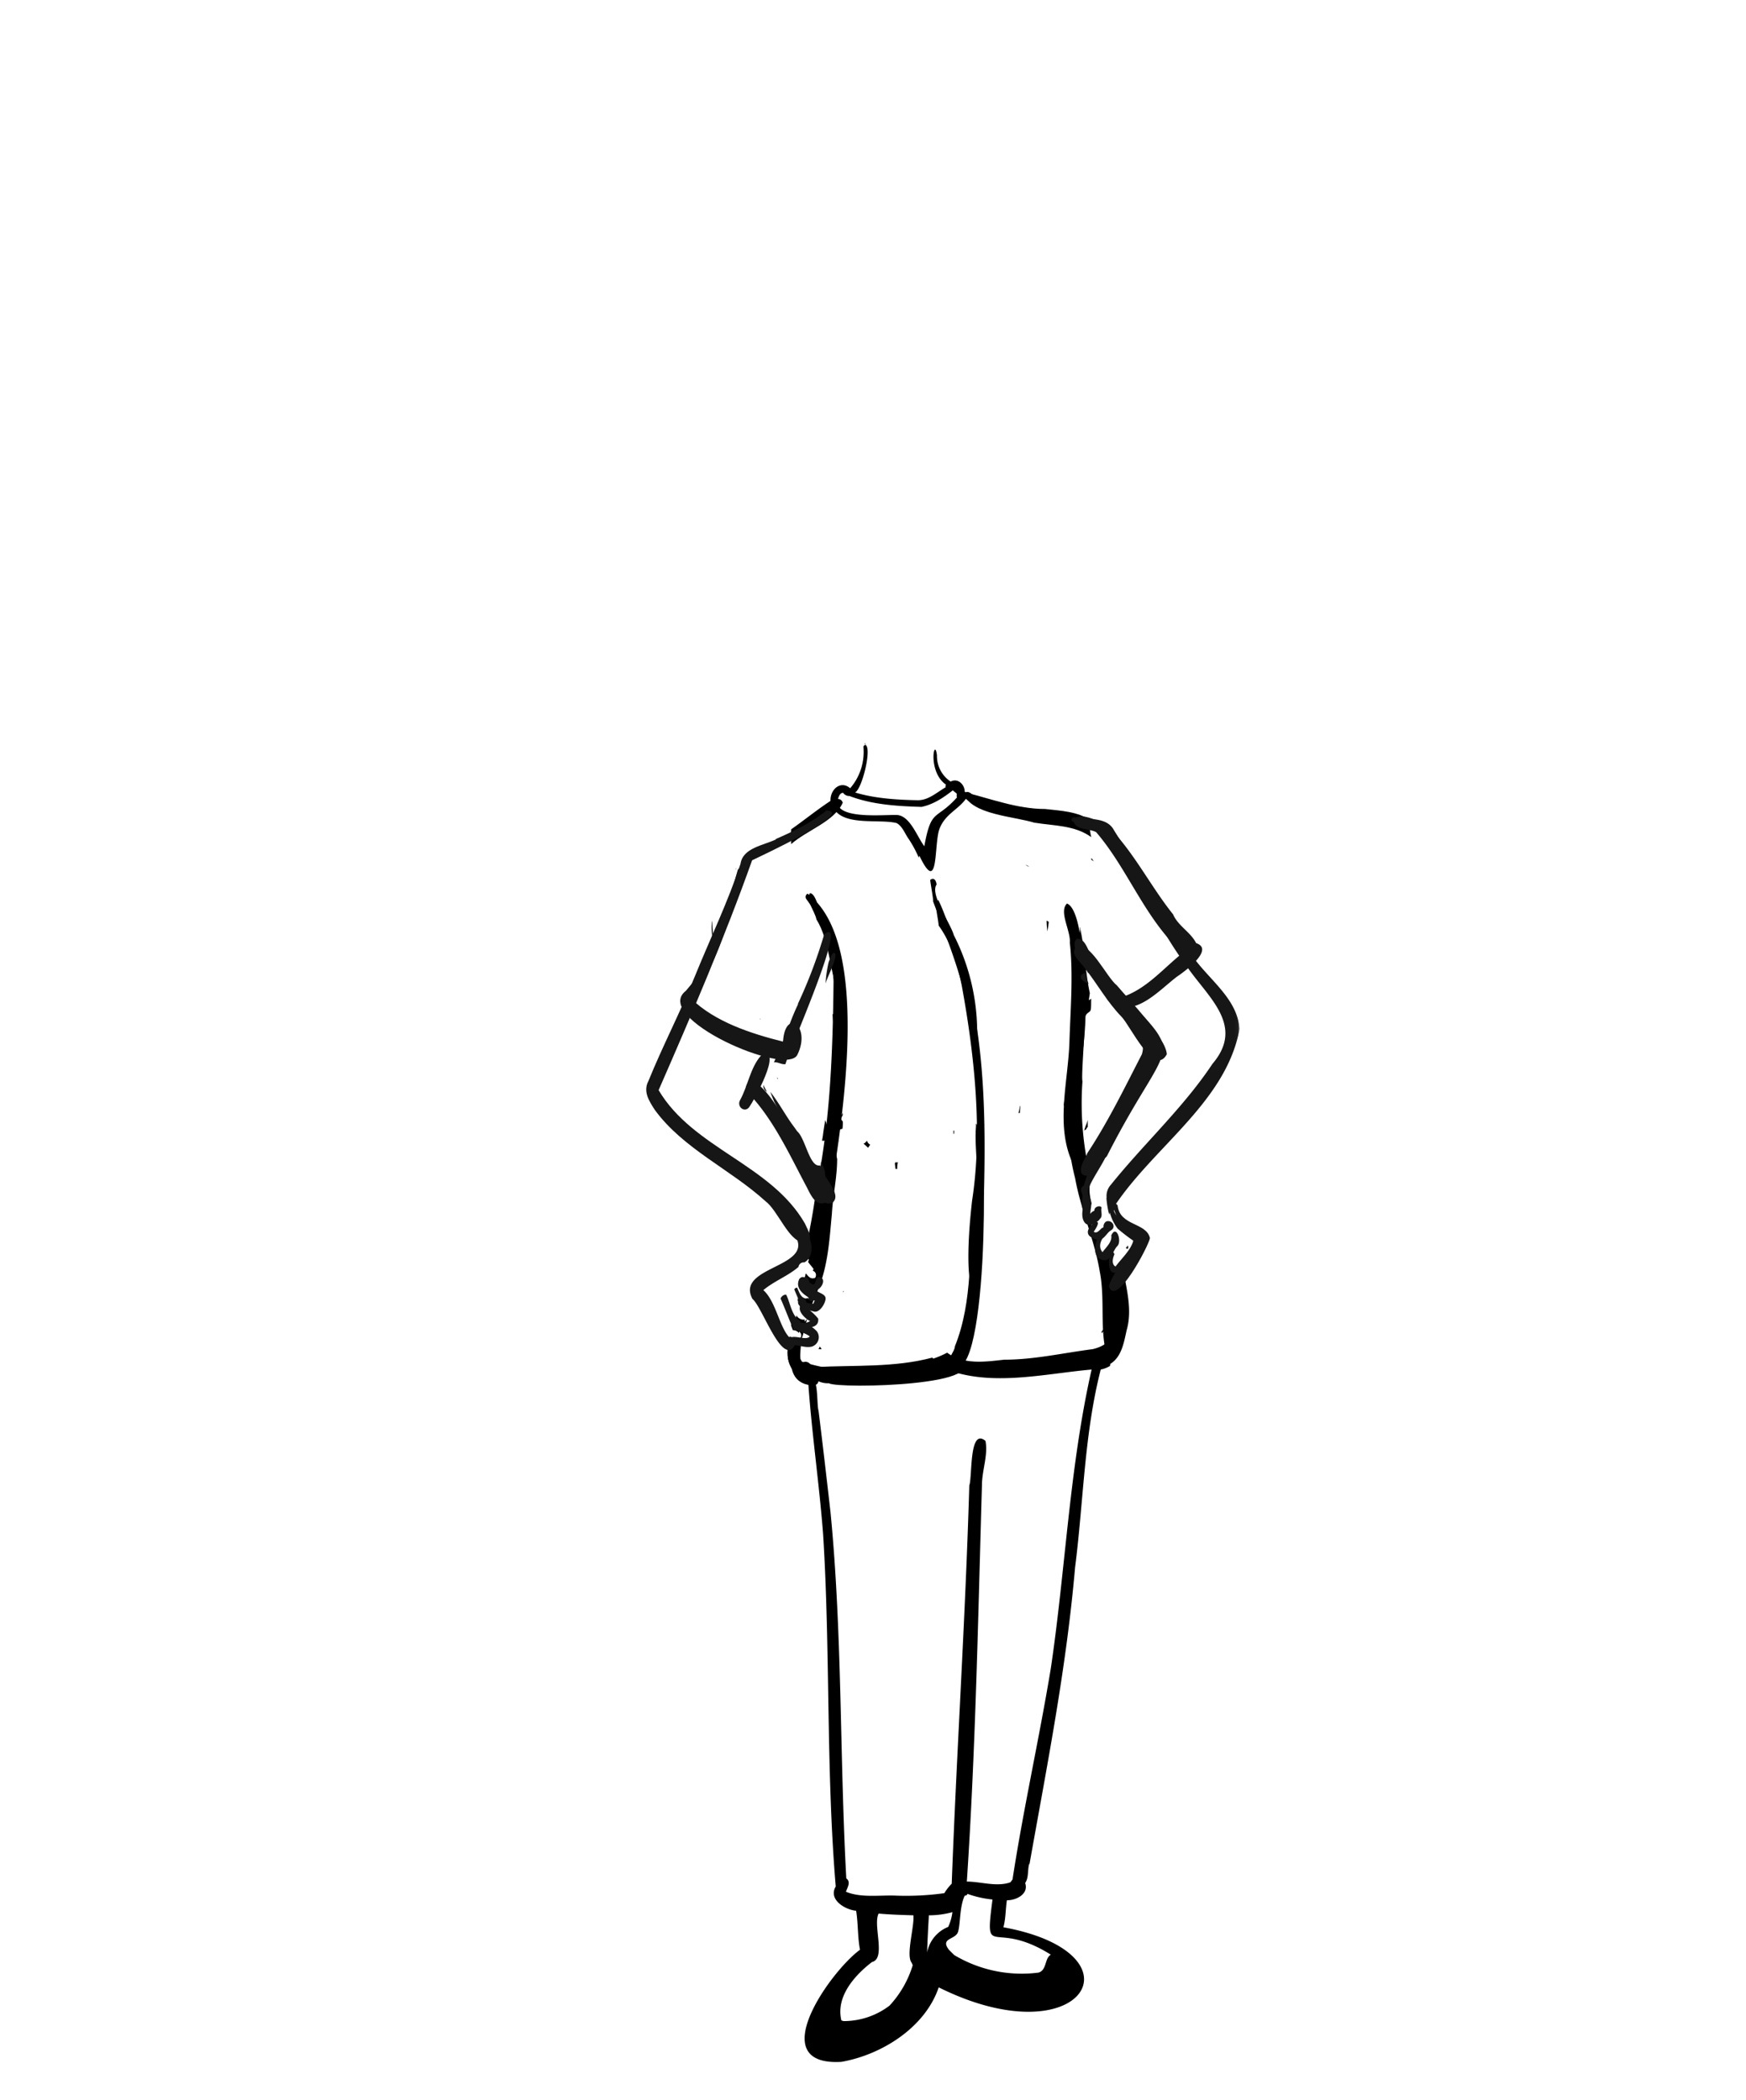 <svg xmlns="http://www.w3.org/2000/svg" xmlns:xlink="http://www.w3.org/1999/xlink" viewBox="0 0 496.8 597.6"><defs><mask id="a" x="304.74" y="232.43" width="47.99" height="113.17" maskUnits="userSpaceOnUse"><polygon points="304.7 232.4 352.7 232.4 352.7 345.6 304.7 345.6 304.7 232.4" fill="#fff" fill-rule="evenodd"/></mask></defs><path d="M239.8,367.8l.3-.4H240c-.1.1-.1.3-.2.4"/><path d="M239.8,367.8l.3-.4H240c-.1.1-.1.3-.2.4"/><path d="M314.3,377.6a5.7,5.7,0,0,1-.8,1.3h0v.4a4.2,4.2,0,0,0,1-2Z"/><path d="M233.2,383.3l-.3.6h.9l-.5-.7h-.1"/><path d="M314.3,377.6a5.7,5.7,0,0,1-.8,1.3h0l.2-.2a.5.5,0,0,0-.2.6,4.2,4.2,0,0,0,1-2l-.2.3"/><path d="M262.2,229.6c3.4-.7,6.2-2.6,8.9-4.7l1.1.9c.1.3-.1.8.1,1.1-6,6.7-7.3,2.9-9.3,13.9-2.1-2.8-4.1-8.8-7.9-8.9s-17.1,1.3-16.8-3.9c.2-.9.5-2.4,1.6-2.4a2.1,2.1,0,0,0,1.8.9c6.5,2.5,13.8,2.9,20.5,3.1m-16.1-18.2a2,2,0,0,0,.1.7c-.3-.1-.5.1-.5.4v.3a15.8,15.8,0,0,1-3.8,11.5c-2.6-2.3-5.7.2-5.6,3.6-3.8,2.5-7.5,5.5-11.2,8.1v1.5c3.8-2.7,7.6-5.7,11.5-8.4h.2c2.2,6.3,13.1,3.8,18.3,5.1,1.7.9,2.4,3.1,3.5,4.6a32.5,32.5,0,0,1,2.8,5.2c.1-.1.1-.3.2-.5,5.6,11.7,4.1-3.3,5.7-7.6s5.4-5.5,7.6-8.7c5.7,2.8,11.6,3.9,17.9,5.1a69.8,69.8,0,0,0,11.8,2.8c-3.3-2.1-7-4.4-11-5-6.4-.9-13.4-1.6-19.1-4.8,0-2.1-2-4-4-2.9a8.7,8.7,0,0,1-3.9-7.5c-.7-5.5-2.8,4.7,2.6,8.4a.6.6,0,0,0-.1.7c-2.6,1.5-5,3.8-8.1,3.7-5.7-.1-12.1-.5-17.7-2.2,2-1,4.8-12.5,3-13.5a6.4,6.4,0,0,0-.2-.7h0"/><path d="M209.4,247.2v.3c0-.1.1-.2.1-.4h-.1"/><path d="M202.5,263a16.7,16.7,0,0,0,.5,5c-.1-2-.3-4-.4-6a3.8,3.8,0,0,0-.1,1"/><path d="M216.2,290h.1c0-.1-.1-.1-.1-.2h0"/><path d="M308.7,241.4l.8.8-1-1Z"/><path d="M307,268.1c-.3,2.2-.5,4.3-.8,6.4a7.1,7.1,0,0,1,1,1.4,63.1,63.1,0,0,1-1.1,11.5h-.4c0,1.1-.1,2.2-.1,3.4h1.6a2.7,2.7,0,0,1,1.6-1.4c.1-.8.8-1.2,1.3-1.6s.3-2.4.4-3.6l-.7.4.3-2c-1.3-5.9-1.4-12.2-2.7-18.2h0v-.2h0c0-.1,0-.2-.1-.2h.1c0-.1-.1-.1-.1-.2a27.3,27.3,0,0,1-.3,4.1"/><path d="M310.5,244.6l.7.5-.6-.9a.6.6,0,0,0-.1.4"/><path d="M306.6,265.1h0a.1.1,0,0,0-.1-.1h0a.1.1,0,0,1,.1.1h0"/><path d="M292.8,246.7a1.7,1.7,0,0,0-1-.6l1,.6"/><path d="M297.8,262c0,1,.1,2,.2,3a25.1,25.1,0,0,0,.4-2.7l-.5-.3h-.1"/><path d="M304.9,312l-1.9.4a19.2,19.2,0,0,0-.3,2.2h.2a98.2,98.2,0,0,0,6.2,27.9l.7-.9c-.7-2.8-1-5.9.7-8.4-2.6-6.2-3.8-12.6-4.9-19.1l.6-.2-.3-2.2-1,.3"/><path d="M311.7,345.7l-.2.2.3.6.5-.4-.3-.6-.3.2"/><path d="M313.4,349.6l-.9.9c.2.7.5,1.3.7,2a23.9,23.9,0,0,0,1.3-2.1,3.8,3.8,0,0,1-.9-.9h-.2"/><path d="M240,575.1l-.6-.2c-1.6-6.6,3.5-12.6,8.7-16.6,4.1-1,.2-10.5,1.9-13.8,3.3.3,6.6.4,9.9.5.3,3.3-2.2,11.4-.5,13.5l.3.7a29.4,29.4,0,0,1-6.6,11.5A21.5,21.5,0,0,1,240,575.1Zm23.8-19.5c.1-3.5.3-7.1.5-10.6a25.7,25.7,0,0,0,6.7-.9,14.5,14.5,0,0,1-1.2,4.2h0a9.8,9.8,0,0,0-6.1,7.9Zm6.2-.8c-2.6-3.4,1.9-2.8,2.6-5.1s.4-7.1,1.9-10.3a.8.8,0,0,0,.8-.5,29.2,29.2,0,0,0,7.1,1.6c-2.3,17.8,0,5.3,16.6,15.7-1.8,1-1.1,4.4-3.5,5.1a37.4,37.4,0,0,1-24-5h0ZM237.3,324.1c0,.1-.1.1-.1.2a1.6,1.6,0,0,1-1.1,1.5c-.7,12.1-.9,24.4-4.8,35.8,1.6.6.8,2.9-.8,2.7a25.8,25.8,0,0,1-.8,2.6h0c2.5.1,1.2,3.4-.8,2.7a10.6,10.6,0,0,1-.9,2.5l.6,1.3c.3.1.5.2.6.5h0a1.2,1.2,0,0,1,.1,1.8,1.2,1.2,0,0,1-1.4.4h0c-.4-.2-.8-.3-1-.7s-.7,2-1,3h0c3.4.2,2.3,4.2-.8,2.5-2.7,7,.4,10.7,7.7,11.8,10.6,2.7,22.5,1.1,32.5-2.6v.2c1-.8,2.6-1.2,3.1.3v-1.3c13.1,5.5,28.6,1.6,42.2.4-6.3,27.8-7.4,56.7-11.6,85-3.3,20-7.8,39.9-10.9,60.1l-.6.8c-3.9,1.4-8.4-.2-12.4-.2,2.5-37.6,3.2-75.2,4.3-112.8,0-4.2,1.8-8.6,1-12.6-4.7-3.9-3.7,10.2-4.6,12.7-1.1,37.7-3.6,75.7-5,113.3a13.9,13.9,0,0,0-2.1,2.7,79.2,79.2,0,0,1-13.7.7c-4.7-.2-9.9.7-14.3-1.1.4-1.2,1.5-2.8.1-3.8-1.9-34.8-1.1-69.6-4.5-104.3-1.1-9.6-2.2-19.2-3.4-28.8-.6-1.8.1-12-2.9-7.6,1,14.2,3.1,28.4,4.2,42.7,2.1,33.3.8,67.2,3.6,100.3-2.2,3.7,2.6,6.6,5.8,6.9.6,3.7.4,7.5,1.1,11.1-8.4,6.1-27.7,33.2-5.3,31.9,11.4-2,23.8-9.7,27.7-21.2,40.8,20.3,59.3-9.6,18.4-17.1.7-2.5.6-5.2,1-7.7,2.5.1,6.3-1.7,5.2-4.9,1.1-1.6.6-3.8,1.2-5.6v.4c5.1-28.7,10.5-55.8,13-84.6,2.4-18.7,2.6-38,7.3-56.3a8.2,8.2,0,0,0,2.6-1c.1-.1.1-.5.1-.6,3.3-2,3.9-6.2,4.7-9.7,1.8-6.3-.5-13.1-1.4-19.4-.7,1.3-2.6,2.5-3.6.8s1.4-4.4,2.4-6.2l-.3-1c-1.1,1.4-1.2,4-3.2,4.6a63.8,63.8,0,0,1,2.3,21.7c-.4,2.9-3.3,4.4-5.9,5-8.5,1.1-16.7,3-25.2,3-5.4.6-11.5,1.5-16.2-2a25.5,25.5,0,0,1-7,2.5c-8.3,5.3-25.7,2.9-34.9-.1-2.3-2.2.5-5.4,1-8a69.8,69.8,0,0,1,4-12c3-6.9,3.4-14.5,4.1-21.9.3-5.3,1.5-10.4,1.5-15.6-.5-2.1-.1-4.2-.2-6.3Z"/><path d="M230.4,254.2c-1.1,2.2,1.5,5.2,1.9,7.4,3.9,6.3,3.8,15.2,6.5,22.3-.2-7.1-2.3-13.8-4.1-20.6-1.1-1.6-2.3-9.5-4.3-9.1"/><path d="M239.5,317.3c-.9,1.3-.6,2.9-.7,4.4a.7.7,0,0,1,.7-.4v-.2l.2.2a11.6,11.6,0,0,0,.1-2.2l-.6-.7.6-1.1v-.6l-.3.6"/><path d="M265.2,250.1c-.2.1-.4.1-.5.3s.9,5.3.8,6.1c5.3,14.1,10.9,28,11.7,43.3.6-1.2-.3-2.8.8-3.8a60.9,60.9,0,0,0-6.6-29.9c-1-3.5-6.9-11.7-4.9-14.4-.1-.7-.4-1.8-1.3-1.6"/><path d="M277.1,299.9c0,.3.1.6.1.9l.2-.2v-.8h-.3"/><path d="M290.2,314.7a14.2,14.2,0,0,1-.4,2h.4c0-.7.1-1.3.1-2h-.1"/><path d="M278.1,316.9c0,1.6.1,3.2.1,4.8l1.9-1.6c-.7-.4-.8-1.3-.9-1.9a2.9,2.9,0,0,1-.9-1.5.2.2,0,0,1-.2.2h0"/><path d="M271.3,321.8h0v.8h.2v-.9h-.2"/><path d="M246.4,324.9a1.2,1.2,0,0,1-.7.5l1.3,1.2.6-.9a1.7,1.7,0,0,1-.9-1.1l-.3.3"/><path d="M254.6,331c.1.5.1,1,.2,1.6h.5a5.8,5.8,0,0,1,.2-1.9.8.8,0,0,1-.7,0c-.1.1-.1.3-.2.4"/><path d="M271.7,386.2c-1.9.1-3.9.6-5.9.8l-.5-.7c-10.8,2.9-22.3,2.1-33.2,2.7-3.3,2.6,1.1,4.8,3.7,4.6,3,1.7,49.6.6,35.9-7.4"/><path d="M277.1,378.4h0m.6-57.9c-.6,6.9,1.5,15.1-1,21.4-.9,13.6.2,28.3-5,41.2-.1,1.7-2.1,3-1.2,4.9,10.4,10.6,11.2-64.6,7.2-68.3v.8"/><path d="M231,256.2c.7,4.6,5.5,9.8,5.4,15.4h0c2.9,21.2,1.7,42.6-1.7,63.8v-.3c-.8,8.1-2.8,16.2-4.7,24.1l1.6,2,.5.2c5.6-24.8,15.1-85.5-1.1-105.2"/><path d="M229,363.5h0l1.3,2.6a1.7,1.7,0,0,1,1,.3l.6-2.8c-1.1.5-2-.3-2.6-1.2l-.3,1.1"/><path d="M227,369.8a29.2,29.2,0,0,0,1.4,3.1.9.9,0,0,1,.6.4l1-4a2,2,0,0,1-2.6-.9c-.1.4-.3.9-.4,1.4"/><path d="M225.2,376.4a2.2,2.2,0,0,0-.1.8l.5,1.3a2.1,2.1,0,0,1,1.7.8c.2-1,.5-2.1.7-3.1h-.6c-.9-.2-1.3-1-1.6-1.8l-.6,2.1"/><path d="M224.4,382.4c-1.3,3.8,1.1,11.5,6,7.9,1.5-1.3-.4-3.5-2-2.6-1.6-1.7-.7-4.6-.6-6.8-1,.5-2.2-.2-3.1-.6l-.3,2.1"/><path d="M238.8,324.6c0,.1,0,.2-.1.2s.1-.1.1-.2m-9-70.3a1,1,0,0,0-.5,1.3c0,.1.1.1.1.2,4.5,6.1,7.9,13.6,7.8,21.3-.2,20.5-.8,41.8-5,61.6a168.6,168.6,0,0,1-3.2,17.5,1.7,1.7,0,0,0,1.2,2.1h.1c3.9,0,3.6-8.6,4.9-11.6,3.5-22.3,14-77.7-5.4-92.4"/><path d="M305.9,276.4c-.1,19.6-5,39.5,0,58.8,1.6,9,5.5,17.5,7,26.5,1.4,7,.3,14.4,1.4,21.1,5.8,3.2,2.3-18.9,2.2-22-1.1-.7-.9-2.1-.5-3.1s-.1-.6-.1-.9a1.9,1.9,0,0,1-2.8,0,1.8,1.8,0,0,1-.6-1.7c.1-1.7,1.3-2.8,2-4.4h-.1l-.7-.9c-2.8,3.8-5-.8-1.8-2.7l-.3-.7c-3.4,2.6-2.8-2.2-1-3.8-.5-2.2-1-4.7-.1-6.8a88.6,88.6,0,0,1-2.5-28.1c-.7-2.6,3.5-40-2.1-31.3"/><path d="M231.6,351c-.5,2.6-1.1,5.3-1.6,8.1l1.2,1.3c-.3-1.4,3.4-11.9.4-9.4"/><path d="M229,363.6l1.5,2.8a1.3,1.3,0,0,1,.1-.6v.3l.3-1.6h0v-.7c-.7-.2-1.1-.9-1.6-1.4l-.3,1.2"/><path d="M227,370.1a30.5,30.5,0,0,0,1.3,3.2h.1l.6-3.9a1.8,1.8,0,0,1-1.6-1c-.1.5-.3,1.1-.4,1.7"/><path d="M226,377.9h0c.9.2,2.2.3,2.5,1.3.1-1.2.3-2.5.5-3.7h-.6a2.5,2.5,0,0,1-1.8-1.2l-.6,3.6"/><path d="M227.8,380.7c-.6.7-1.5.2-2.2,0-.5,4.3-2,11.2,3.4,13.1,1.3.4,3.8,1,3.9-1a1.5,1.5,0,0,0-1.4-1.5c-5.4-.5-3.5-7.3-3.4-11l-.3.4"/><path d="M234.3,321.9c-.1.8-.2,1.7-.4,2.7,3.4.2,1.5-4.1.9-5.9-.2,1.1-.3,2.1-.5,3.2"/><path d="M309.2,319.7a11.8,11.8,0,0,0-.7,2l.6-.4a.9.9,0,0,1,.4-.6v-2l-.3,1"/><path d="M307.5,322.8c-.4,1.6-2.3,6.6,1,5.6a28,28,0,0,1-.9-5.8v.2"/><path d="M236.7,228.1c-3.5,3.3-7.8,5.6-11.6,8.4v3.7c4.5-4,12.3-6.4,14.7-11.8-.5-1.5-2.2-1.2-3.1-.3"/><path d="M211.3,249.1c.1-.1.3-.2.4-.4v-2.6c-.2,1-.3,2-.4,3"/><path d="M216.2,290h.1c0-.1-.1-.1-.1-.2h0"/><path d="M237.2,288.3l-.3.4c.1,1.4.2,2.7.4,4.1.8-1.2,2.2-2,2.5-3.5s-1.7-1.9-2.6-1"/><path d="M266.3,257.4c.1,2,.6,4,.8,6,3.7,5.1,5.4,11.3,6.6,17.3,3.6,19.7,5.9,41.5,2.9,60.9-3.6,31.2,3.1,34.7,3.3,1,.7-25.3.5-51.3-8.1-75.4-.3,3.3,1.3,7.1,1.8,10.4-1.8-7.3-3.3-14.6-6.6-21.5a1.7,1.7,0,0,0-.7,1.3"/><path d="M280.6,228.2h0m-6.3-2.3c2,5.9,14.3,6.4,20,8.2h.1c5.5.9,11.4.7,16.1,4.1-.2-1.1-.8-2.5,0-3.5-10.5-3.4-22.4-2.4-32.4-7.6-1.2-.5-2.6-2.8-3.8-1.2"/><path d="M315.5,240.3v.2l.7.7-.8-1h.1"/><path d="M274.7,225.5c-3.8,5.9,33,6.6,35.6,11.7-.3-1.2-.9-2.7.2-3.7-3.9-2.6-8.6-2.8-13.1-3.3h0c-7.9,0-15.4-2.9-22.7-4.7"/><path d="M315.5,240.3v.2l.7.7-.8-1h.1"/><path d="M307.9,328h0m-4.3-70.9c-2.4,2.3,1.1,7.8.8,11.1,1,9.2.2,18.7-.1,28-.3,11.2-4,23.7.7,34.3.7,1.1,1.2,2.5,2.4,3a1.8,1.8,0,0,0,2.1-1.2,1.9,1.9,0,0,0-.2-1.3c-6.1-14.8.7-31.8-.6-47.3-.2-5.3-.6-24.8-5.1-26.6"/><path d="M237.5,295.3l-.6.3c.1,1.1,0,2.2,0,3.2,1-.9,3.1-1.5,2.9-3.1s-1.6-1-2.3-.4"/><path d="M197.3,326.2l.3.3-.3-.3m-2.1-42-.2.3.2-.3m40.1-53.7c-4.4,3.6-9.6,6.1-14.7,8.3h.3c-3.7,1.8-9.5,2.4-10.2,7-3.6,10.9-8.6,21.2-12.9,31.8s-9.2,19.9-13.3,30c-1.6,3,.2,5.7,1.8,8.2,8.1,11.1,21.5,16.9,31.5,26,3.5,2.6,6.6,11.3,10.5,11.6s1.5-3.5.7-5.3c-9.7-16.8-31.8-21.3-41.6-37.9,9.4-21.5,18.7-43.2,26.6-65.4,1.8-.9,29.1-13.5,21.3-14.2" fill="#161616"/><path d="M237.2,271.1c-.8.6-1,1.7-1.4,2.6a34.7,34.7,0,0,0-.9,6.2c.3-1.6,4.2-8.7,2.3-8.8" fill="#161616"/><path d="M224.1,301.8l.5-.8v-.2c-.2.3-.3.7-.5,1" fill="#161616"/><path d="M233.5,332a38.7,38.7,0,0,1-.6,4.6c3-.8,1.8-4,.7-6a6.6,6.6,0,0,1-.1,1.4" fill="#161616"/><path d="M307.7,277.4c-.8,1.3,1,1.9,1.8,2.5s-1-2-.4-3a1.6,1.6,0,0,0-1.4.5" fill="#161616"/><path d="M323.7,290.5h0m-6.3-5.2c2.6,4.5,9.3,9.1,7.5,14.7-4.9,9.5-9.6,19.2-15.5,28.1-.7,1.8-2.3,3.7-1.7,5.7a1.6,1.6,0,0,0,2.2.5,1.4,1.4,0,0,0,.7-.8c5.4-11.5,13.6-22.2,17.5-34.4.4-5.7-9.1-14.5-13.3-18.2a28.2,28.2,0,0,0,2.6,4.4" fill="#161616"/><path d="M306.3,267.2c-2.1,2.5,2.3,7.1,3.3,9.7,1-.5,1.8.4,2,1.4a1.3,1.3,0,0,1,1.7-.5,1.3,1.3,0,0,1,.7.8,26.5,26.5,0,0,0,5.6,10.1c2,3.4,8.7,6,7.8,10.3-4.9,9.5-9.6,19.1-14.8,28.3-1,1.6,1.4,3.3,2.4,1.6,19.2-37.8,23.9-24.8-2.4-53.1-2.3-1.8-3.1-9.4-6.3-8.6" fill="#161616"/><g mask="url(#a)"><path d="M348.8,293.9Zm-43.4-61.5c-3.2,2.5,7.2,2,8.5,3,8.7,12.5,14.6,27.2,23.8,39.6,6,8.8,16.6,16.8,7.3,27.7-8.3,12.5-19.5,22.7-28.9,34.4a4.7,4.7,0,0,0-1.2,3.9c0-.1-.1-.2-.1-.3a26.4,26.4,0,0,0,.8,4.9c10.8-18.2,33.1-31.1,37.1-52.8-.7-9.7-10.6-15.1-15-23.3-7.8-10.3-13.7-22.2-20.7-33.2-2.1-4.1-7.7-2.9-11.6-3.9Z" fill="#161616"/></g><path d="M311.5,345.7h0l.3.7.4-.3-.4-.7-.3.2" fill="#161616"/><path d="M227.9,349.5c-1.6,0-1.9,1.8-1.2,3,3.7,8.2-17.4,8.1-12.6,17.1,2.8,2.3,8.1,18.4,11.8,13.7h-.1c.4-.6.9-1.1,1.3-1.6-4.9,0-5.5-10.7-9.9-14.6,3.1-2.6,7-4,10-6.6a1.5,1.5,0,0,1,1.4-1.3h.3C232.3,357.3,231,351,227.9,349.5Z" fill="#161616"/><path d="M223.4,368.4a1.8,1.8,0,0,0-1.3,1.1c1.3,2.9,2.4,6,3.7,8.8.7.2,1.6.3,2,1a7.8,7.8,0,0,0-.1-3.4c-2.5-1.5-2.8-5.1-4-7.5h-.3" fill="#161616"/><path d="M226,382.5h.2l-.2.2" fill="#161616"/><path d="M226.7,366.4a1,1,0,0,0-.7.5c.9,2.2,1.8,4.3,2.9,6.4a1.8,1.8,0,0,1,.7.5c-.1,0-.1,0-.1-.1s.4.4.4.6a11.6,11.6,0,0,0-.8-4.8c-1.4-.5-1.7-1.9-2.3-3.1h-.1" fill="#161616"/><path d="M229,363.4h0c.4,1.2.8,2.5,1.3,3.7l.6.2c-.5-1.2-.3-3.9-1.9-4" fill="#161616"/><path d="M231.2,368.8a2.7,2.7,0,0,1-1.2.3c.2,2.2,2.7.9,1.7-.7l-.5.4" fill="#161616"/><path d="M317.2,342.5c-1.2.5,0,2,.2,2.8,1.1,3.5,4.3,5,7.2,6.8-2.1,5-7.6,8.6-9.1,13.9,2,6.3,11.4-11.6,11.7-13.7-1-4.5-8.6-3.4-9.2-9.3-.2-.3-.5-.6-.8-.5" fill="#161616"/><path d="M316.9,344.4Zm-1.3-1.6-.2.2a13.5,13.5,0,0,0,2.6,6.6,53.2,53.2,0,0,0,4.7,3.6c-.4,1.4-1.6,2.5-1.5,4a1.6,1.6,0,0,0,2,1.1,1.3,1.3,0,0,0,.9-.7c1-1.9,3.2-4.5,1.5-6.5s-7.6-3.1-8.7-6.7C318,343.6,316.7,341.8,315.6,342.8Z" fill="#161616"/><path d="M316.9,353.8l-.4.2a18.9,18.9,0,0,1-1.1,2.5l.3.9a22.8,22.8,0,0,1,1.7-4l-.5.4" fill="#161616"/><path d="M320.7,354.7l-.4.4.5.3c.3-.2.3-.6.1-1l-.2.3" fill="#161616"/><path d="M318.3,360.6c-.3.2-.6.4-.9.3s2.3-.3,1.8-1.5a3.8,3.8,0,0,1-.9,1.2" fill="#161616"/><path d="M306.2,269.5c-1.9,2.1,1.3,4.2,2.4,5.9,3.6,4.5,6.4,9.7,10.5,13.9,2.5,2.5,9.3,17.3,12.9,10.7-.2-4.7-10.8-15.5-14.2-19.6-2.9-2.2-7.9-13.2-11.6-10.9" fill="#161616"/><path d="M234.5,265.9a139,139,0,0,1-7.5,19.8h.1c-2,4.1-3.3,8.4-5.1,12.6h0l-1.8,4c1.1-.2,2.2.7,3.3.5.5-2.6,18.7-43.4,11-36.9" fill="#161616"/><path d="M221.3,307v-.2c0-.1-.1-.1-.2-.1s.1.2.1.3" fill="#161616"/><path d="M217.2,309.2a2.1,2.1,0,0,0,1,1.5c-.3-.7-.7-1.3-1-2v.5" fill="#161616"/><path d="M220.3,313.5c4.8,9.3,9,19,13.9,28.3a2.3,2.3,0,0,0,2.7.4c2.9-2.5-3-7.4-3.5-10.6-3.1.8-4.2-7.9-6.7-9.8l.2.2-.8-1.1c.1,0,.1,0,.1.1h0c-2.5-3.2-4.4-7-7-10.3.3.9.7,1.9,1.1,2.8" fill="#161616"/><path d="M209.9,247.6c-3.2,10.9-5.8,22.4-12.5,31.6l.2-.2-2.5,3c.1,0,.1,0,.1-.1h0c-10,7.6,28.7,24.7,31.7,18.2,4-8.2-3.5-13.4-4.1-3.7-9.1-2.3-19.4-5.6-26.2-12.3,8-10.4,11.1-23.6,14.7-36.1.2-.8-1.1-1.3-1.4-.4" fill="#161616"/><path d="M217,300l-.5.4c-3,3.4-3.7,8.6-5.9,12.6-1.1,1.9,1.3,3.8,2.6,2s9.5-16.6,3.8-15" fill="#161616"/><path d="M212.8,308.2a2,2,0,0,0,0,2.7h0c7.3,7.6,11.8,17.6,16.7,26.8,1,1.9,2.5,5.7,5.3,4.5a2,2,0,0,0,.8-2.8h0a65.9,65.9,0,0,0-3.4-7.1c-2.3-.4-14.6-28.1-19.4-24" fill="#161616"/><path d="M319.9,283.6h0m-.6-.1h0m17.3-12.4-.3.2.3-.2m2.6-3a2.1,2.1,0,0,0-1.7,2.3c-5.9,4.4-10.7,10.7-17.9,13.2A3.7,3.7,0,0,1,317,282c-3.7-1.9-2.8,3.2.1,3.9h-.2c6.6,3.2,13.1-4.3,18-8,2.7-1.8,11.7-8.6,4.3-9.8" fill="#161616"/><path d="M305.6,233.3c-.3,3,4.5,2.4,6.3,3.5,8.2,9.5,13,22.2,21.7,31.5,2,1.3,2.7,5.1,5.6,4.6a2.4,2.4,0,0,0,1.7-2.8c-.7-4.2-5.5-6.1-7.1-9.9-6.5-8.1-11.2-17.8-18.6-25.2-2.1-1.1-8.1-4.3-9.6-1.7" fill="#161616"/><path d="M309.5,342.4Zm4.9-15.8a1.3,1.3,0,0,0-.9.4c-1.5-.2-5.5,10.3-5.4,11.8s-1.2,6.7,1.5,6.6a1,1,0,0,0,.3-1.2,10.2,10.2,0,0,1-.4-4.6C309.1,336.7,317.9,326.4,314.4,326.6Z" fill="#161616"/><path d="M310.4,341.7h0m-2.3-4.1c-1.5.9.8,3.3.6,4.7-1.9,3.9-.1,8.8,4.2,4.7h-.1l.3-.3h0c.7-.8.1-2,.3-2.9s-2.1-.7-2,.7a2.7,2.7,0,0,0-1.2.9c.1-1.7.8-3.3-.3-4.9h0c-.6-1-.3-3.1-1.8-3.1" fill="#161616"/><path d="M314.7,347.6a1.7,1.7,0,0,0-.7,1.6c-.9.4-1.7,2-2.8,1.3,4.2-6.1-4.3-.7-.8,1.5s4-.9,5.7-1.9.2-3.2-1.4-2.5" fill="#161616"/><path d="M316.2,351.5c.3,1.9-1.4,3.3-2.5,4.8-1.1-1.3-.7-2.8.1-4.1-.4-3.9-4.1,4.3-.9,6s3.6-2.3,5-3.6-.2-6.3-1.7-3.1" fill="#161616"/><path d="M321.8,358.9c0,.1,0,.1-.1.1h0l.3-.3Zm2.4-4.6Zm-1.8-1c-.9,2.7-3.3,4.8-5,7.1-1.2-.7-.8-2.4-.3-3.5-1.2-3-2.6,4.5-.4,5.2s6-4.2,7.3-6.5.5-2.1,0-2.8a.8.8,0,0,0-1.2-.2A.9.9,0,0,0,322.4,353.3Z" fill="#161616"/><path d="M226.8,376.6c-1.3,2.1,2.5,2.6,3.6,3.7-1,1.1-3.6-.2-5.2.2a1.1,1.1,0,0,0-1.4.8,1.2,1.2,0,0,0,.8,1.5h.6c1.9-.2,3.8.8,5.7.4a2.8,2.8,0,0,0,1.5-4.4c-1.2-1.3-3.7-3-5.6-2.2" fill="#161616"/><path d="M228,371.3c-1.5,1.4,1.1,4,2.5,4.6a3.3,3.3,0,0,1-4.1-.4.8.8,0,0,0-1.2,1.1c.7.8,8.1,2.7,7.6-1.4a15.3,15.3,0,0,0-4.8-3.9" fill="#161616"/><path d="M227.4,364c-1.4,3,2.1,5,4.4,6.1l-.4.9c-.8-.2-1.8-.1-2.5-.7a.9.9,0,0,0-1.2-.6h-.2c-1.8,2.1,2.6,3.1,4.1,3.5s3.1-2,3.3-3.5-1.9-1.7-2.8-2.6c1.5-.1,3.2-3.1,1.2-3.7s-.2,4.8-4.2.2h0a1.1,1.1,0,0,0-1.6.3h-.1" fill="#161616"/></svg>